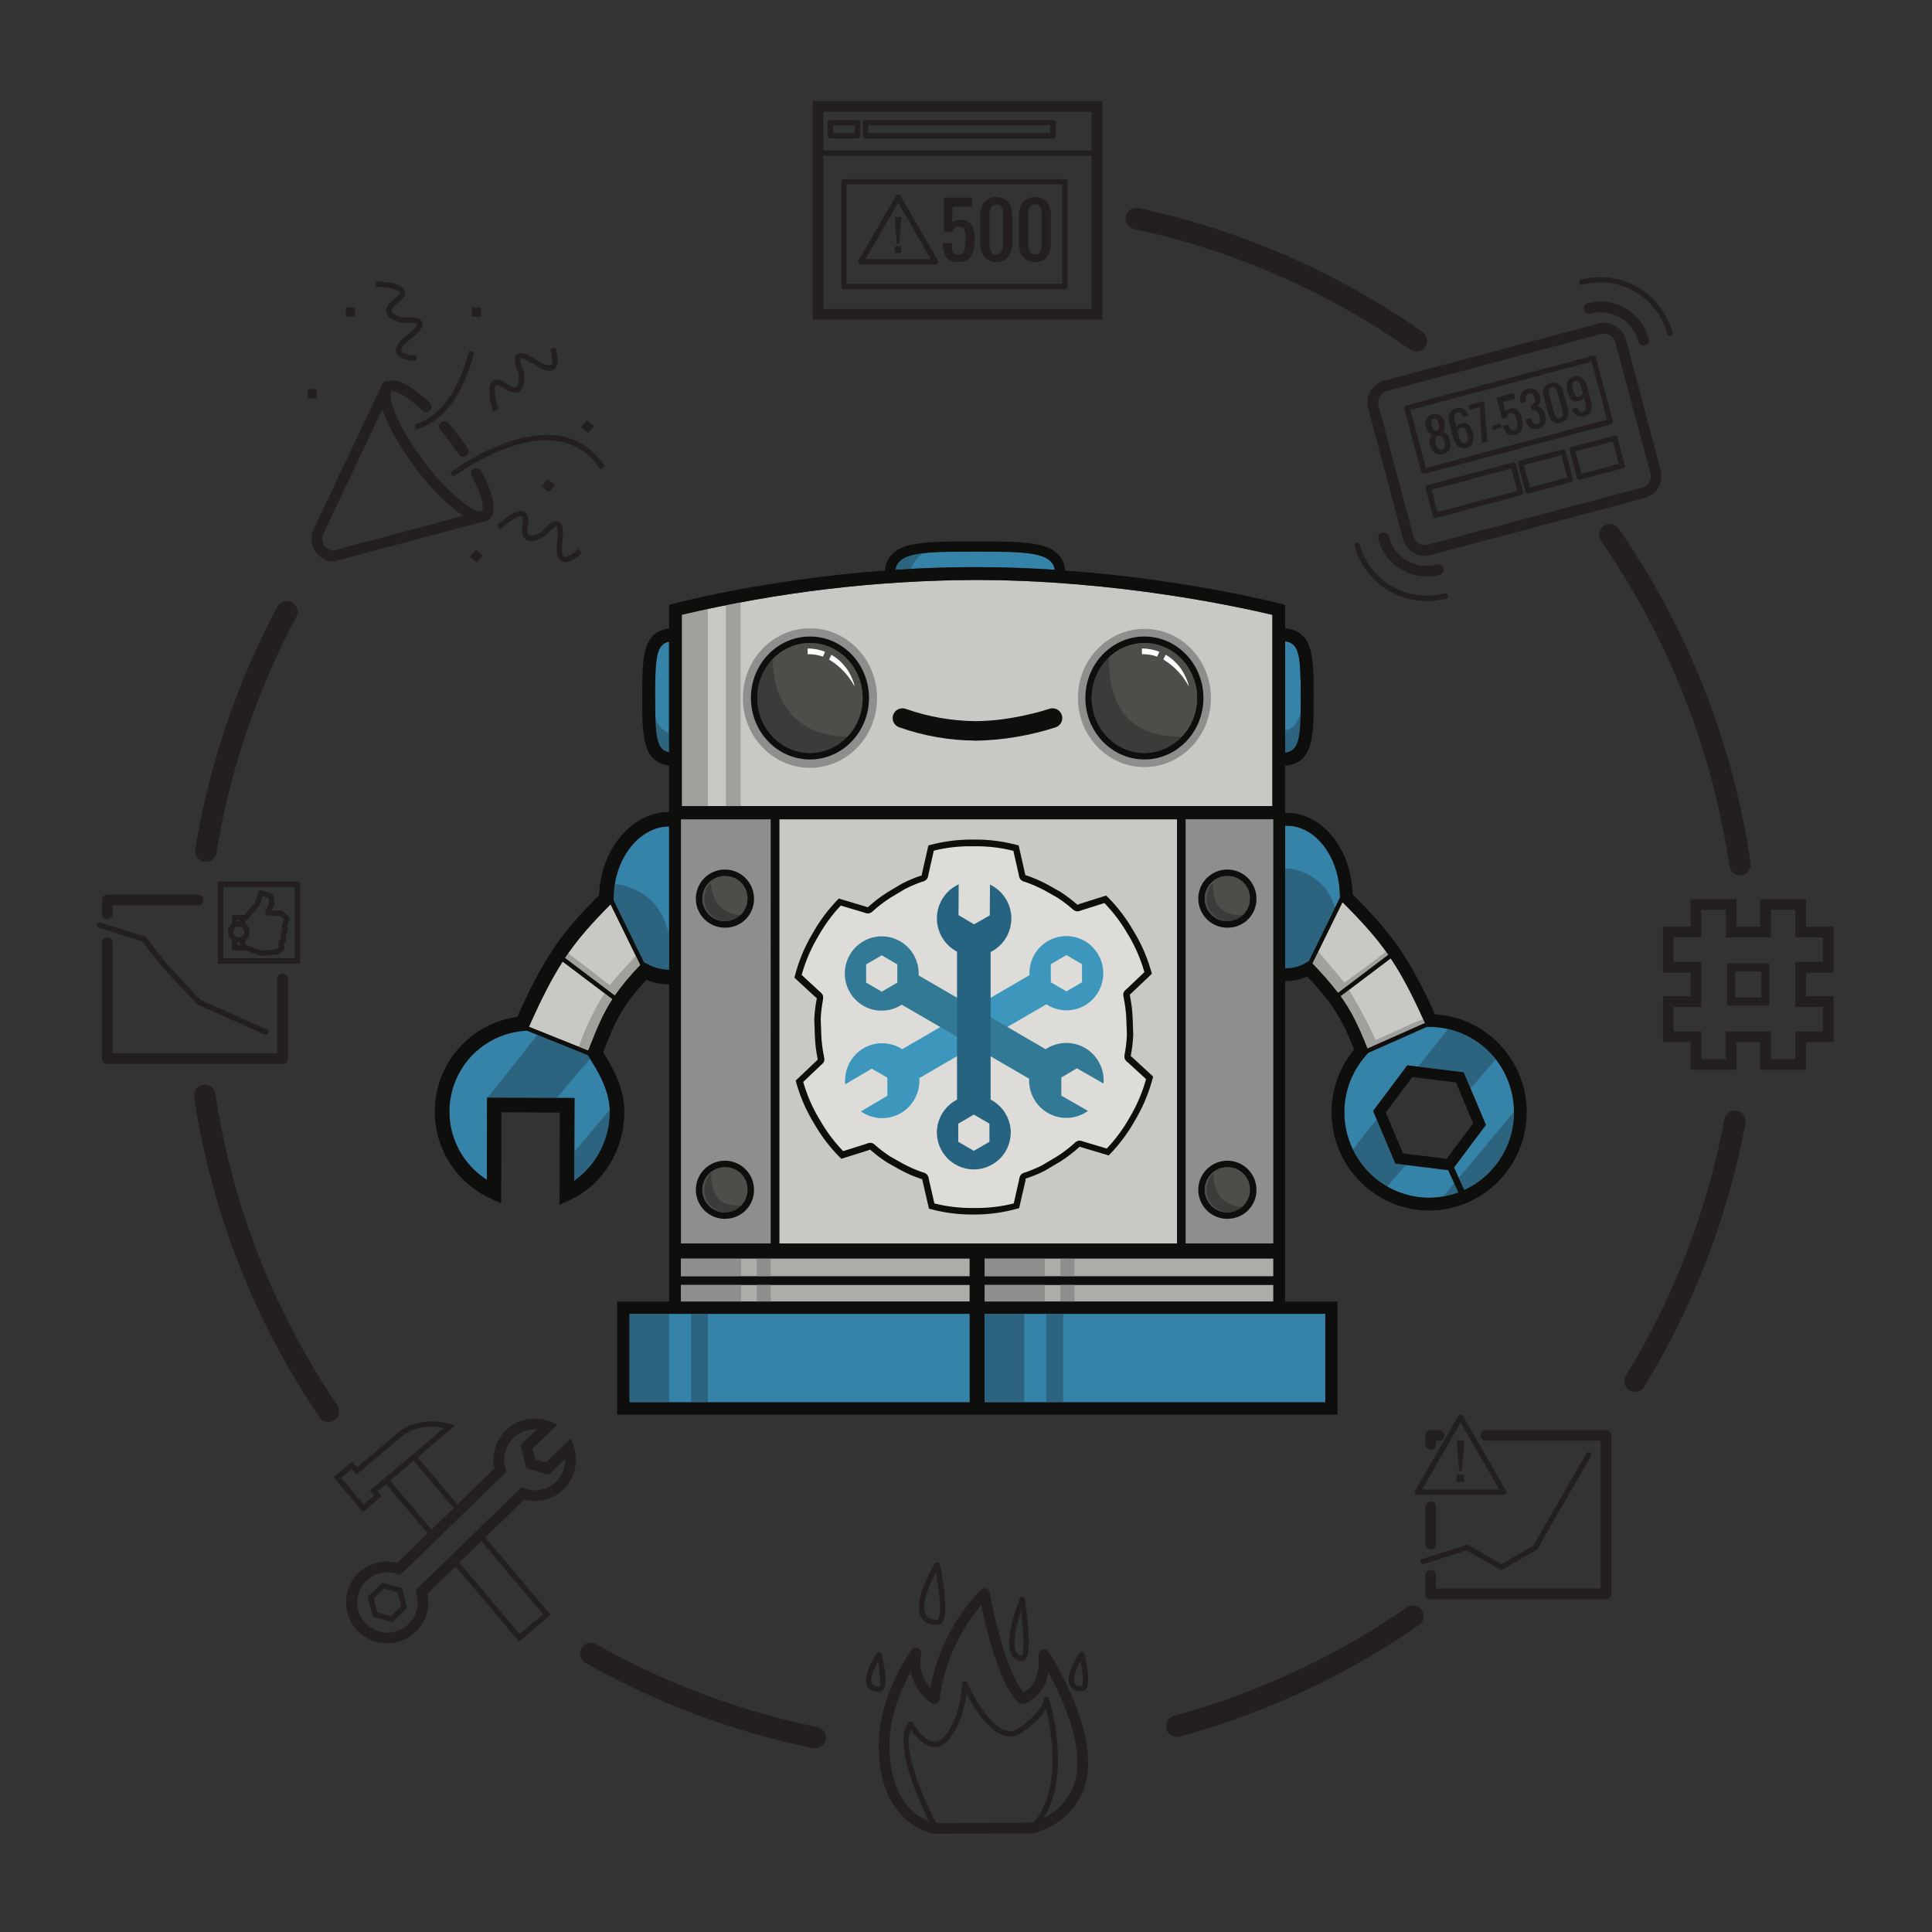 <svg id="Layer_1" data-name="Layer 1" xmlns="http://www.w3.org/2000/svg" xmlns:xlink="http://www.w3.org/1999/xlink" viewBox="0 0 720 720"><rect x="0" y="0" width="720" height="720" fill="#333333" stroke="none"/><defs><style>.cls-1,.cls-2{fill:none;}.cls-1{clip-rule:evenodd;}.cls-3{fill:#231f20;}.cls-4{clip-path:url(#clip-path);}.cls-5{clip-path:url(#clip-path-2);}.cls-6{fill:#c8c8c4;}.cls-7{clip-path:url(#clip-path-3);}.cls-8{fill:#acaca9;}.cls-9{clip-path:url(#clip-path-5);}.cls-10{clip-path:url(#clip-path-7);}.cls-11{fill:#8e8f8c;}.cls-12{clip-path:url(#clip-path-9);}.cls-13{clip-path:url(#clip-path-11);}.cls-14{clip-path:url(#clip-path-13);}.cls-15{clip-path:url(#clip-path-15);}.cls-16{clip-path:url(#clip-path-17);}.cls-17{fill:#a0a19d;}.cls-18{clip-path:url(#clip-path-19);}.cls-19{clip-path:url(#clip-path-21);}.cls-20{clip-path:url(#clip-path-23);}.cls-21{clip-path:url(#clip-path-25);}.cls-22{clip-path:url(#clip-path-27);}.cls-23{clip-path:url(#clip-path-29);}.cls-24{clip-path:url(#clip-path-31);}.cls-25{clip-path:url(#clip-path-33);}.cls-26{fill:#3683aa;}.cls-27{clip-path:url(#clip-path-35);}.cls-28{fill:#2c6480;}.cls-29{clip-path:url(#clip-path-37);}.cls-30{clip-path:url(#clip-path-39);}.cls-31{clip-path:url(#clip-path-41);}.cls-32{clip-path:url(#clip-path-43);}.cls-33{clip-path:url(#clip-path-45);}.cls-34{clip-path:url(#clip-path-47);}.cls-35{clip-path:url(#clip-path-49);}.cls-36{clip-path:url(#clip-path-51);}.cls-37{clip-path:url(#clip-path-53);}.cls-38{clip-path:url(#clip-path-55);}.cls-39{clip-path:url(#clip-path-57);}.cls-40{clip-path:url(#clip-path-59);}.cls-41{clip-path:url(#clip-path-61);}.cls-42{clip-path:url(#clip-path-63);}.cls-43{clip-path:url(#clip-path-65);}.cls-44{clip-path:url(#clip-path-67);}.cls-45{clip-path:url(#clip-path-69);}.cls-46{clip-path:url(#clip-path-71);}.cls-47{clip-path:url(#clip-path-73);}.cls-48{fill:#4d4d4a;}.cls-49{clip-path:url(#clip-path-75);}.cls-50{fill:#3a3c39;}.cls-51{clip-path:url(#clip-path-77);}.cls-52{clip-path:url(#clip-path-79);}.cls-53{clip-path:url(#clip-path-81);}.cls-54{clip-path:url(#clip-path-83);}.cls-55{clip-path:url(#clip-path-85);}.cls-56{clip-path:url(#clip-path-87);}.cls-57{clip-path:url(#clip-path-89);}.cls-58{clip-path:url(#clip-path-91);}.cls-59{clip-path:url(#clip-path-93);}.cls-60{clip-path:url(#clip-path-95);}.cls-61{clip-path:url(#clip-path-97);}.cls-62{fill:#dddcd8;}.cls-63{clip-path:url(#clip-path-99);}.cls-64{clip-path:url(#clip-path-101);}.cls-65{clip-path:url(#clip-path-103);}.cls-66{clip-path:url(#clip-path-105);}.cls-67{clip-path:url(#clip-path-107);}.cls-68{clip-path:url(#clip-path-109);}.cls-69{clip-path:url(#clip-path-111);}.cls-70{clip-path:url(#clip-path-113);}.cls-71{clip-path:url(#clip-path-115);}.cls-72{clip-path:url(#clip-path-117);}.cls-73{clip-path:url(#clip-path-119);}.cls-74{clip-path:url(#clip-path-121);}.cls-75{clip-path:url(#clip-path-123);}.cls-76{clip-path:url(#clip-path-125);}.cls-77{clip-path:url(#clip-path-127);}.cls-78{clip-path:url(#clip-path-129);}.cls-79{clip-path:url(#clip-path-131);}.cls-80{fill:#3d96bc;}.cls-81{clip-path:url(#clip-path-133);}.cls-82{fill:#317994;}.cls-83{clip-path:url(#clip-path-135);}.cls-84{fill:#266380;}.cls-85{clip-path:url(#clip-path-137);}.cls-86{fill:#0e0f0d;}.cls-87{clip-path:url(#clip-path-139);}.cls-88{clip-path:url(#clip-path-141);}.cls-89{clip-path:url(#clip-path-143);}.cls-90{clip-path:url(#clip-path-145);}.cls-91{clip-path:url(#clip-path-147);}.cls-92{clip-path:url(#clip-path-149);}.cls-93{clip-path:url(#clip-path-151);}.cls-94{clip-path:url(#clip-path-153);}.cls-95{clip-path:url(#clip-path-155);}.cls-96{fill:#fff;}.cls-97{clip-path:url(#clip-path-157);}.cls-98{clip-path:url(#clip-path-159);}.cls-99{clip-path:url(#clip-path-161);}</style><clipPath id="clip-path"><path class="cls-1" d="M363.4,216.13c52.51,0,98.06,10,110.79,13v71.3H254.11V229.12a485,485,0,0,1,109.29-13"/></clipPath><clipPath id="clip-path-2"><rect class="cls-2" x="149.88" y="155.74" width="425.35" height="425.35"/></clipPath><clipPath id="clip-path-3"><rect class="cls-2" x="366.92" y="468.97" width="107.63" height="6.68"/></clipPath><clipPath id="clip-path-5"><rect class="cls-2" x="290.42" y="305.3" width="148.24" height="158.09"/></clipPath><clipPath id="clip-path-7"><path class="cls-1" d="M301.85,234.15c-13.8,0-25,11.63-25,26s11.18,26,25,26,25-11.62,25-26-11.18-26-25-26"/></clipPath><clipPath id="clip-path-9"><path class="cls-1" d="M426.49,234.35c-13.69,0-24.78,11.53-24.78,25.76s11.1,25.76,24.78,25.76,24.79-11.53,24.79-25.76-11.1-25.76-24.79-25.76"/></clipPath><clipPath id="clip-path-11"><rect class="cls-2" x="253.75" y="468.97" width="107.63" height="6.68"/></clipPath><clipPath id="clip-path-13"><path class="cls-1" d="M219.23,391.45l0,0.08-22.12-8.88v0c4.66-10.41,8.4-17.83,12.57-24.3l18.56,14c-3.47,5.35-5.78,10.84-9,19.11"/></clipPath><clipPath id="clip-path-15"><path class="cls-1" d="M229.12,371l-18.57-14c4.52-6.77,9.65-12.62,17-20l11.09,22.62-0.34.36a90.75,90.75,0,0,0-9.2,11"/></clipPath><clipPath id="clip-path-17"><path class="cls-1" d="M219.23,391.45l0,0.08-3.54-1.42s4.23-12.33,9.69-19.93l2.86,2.16c-3.47,5.35-5.78,10.84-9,19.11"/></clipPath><clipPath id="clip-path-19"><path class="cls-1" d="M229.12,371l-18.57-14,1.19-1.73c4.71,3.43,14.33,11,15.53,11.9,2.42-3.23,9.7-11,9.7-11l1.7,3.47-0.34.36a90.75,90.75,0,0,0-9.2,11"/></clipPath><clipPath id="clip-path-21"><rect class="cls-2" x="253.75" y="478.84" width="107.63" height="6.23"/></clipPath><clipPath id="clip-path-23"><rect class="cls-2" x="366.92" y="478.84" width="107.63" height="6.23"/></clipPath><clipPath id="clip-path-25"><path class="cls-1" d="M489.11,359L500.3,336.2c7.28,7.27,12.47,13,17.09,19.61L498.65,370a124.89,124.89,0,0,0-9.28-10.66l-0.26-.28"/></clipPath><clipPath id="clip-path-27"><path class="cls-1" d="M489.11,359l2.17-4.43L501,366.13c5.33-3.65,11.13-8.1,15.57-11.52l0.85,1.21L498.65,370a124.89,124.89,0,0,0-9.28-10.66l-0.26-.28"/></clipPath><clipPath id="clip-path-29"><path class="cls-1" d="M499.6,371.24l18.68-14.1c4.26,6.35,8.09,13.69,12.76,24.1l-21.43,9.51v0c-3.3-8.54-6.17-14.15-10-19.48"/></clipPath><clipPath id="clip-path-31"><path class="cls-1" d="M499.6,371.24l3.14-2.37s7.34,12.25,9.86,18.73c4.79-1.92,12.09-5.77,17.8-7.78l0.65,1.43-21.43,9.51v0c-3.3-8.54-6.17-14.15-10-19.48"/></clipPath><clipPath id="clip-path-33"><path class="cls-1" d="M484.75,259.75c0,15.51-.54,20-5.81,20.74V239c5.27,0.72,5.81,5.23,5.81,20.74"/></clipPath><clipPath id="clip-path-35"><path class="cls-1" d="M484.7,266c-0.22,10.5-1.28,13.85-5.76,14.46V272.2c2.17-.3,4-1.72,5.76-6.17"/></clipPath><clipPath id="clip-path-37"><path class="cls-1" d="M363.4,205.56c19.72,0,28.55.28,29.72,6.79-9.51-.62-19.47-1-29.72-1s-20.25.38-29.72,1c1.16-6.51,10-6.79,29.72-6.79"/></clipPath><clipPath id="clip-path-39"><path class="cls-1" d="M339.66,212q-3,.16-6,0.36c0.69-3.84,4-5.51,10.71-6.24a9.54,9.54,0,0,0-4.73,5.88"/></clipPath><clipPath id="clip-path-41"><path class="cls-1" d="M244.16,259.75c0-14.89.5-19.64,5.2-20.63v41.26c-4.7-1-5.2-5.74-5.2-20.63"/></clipPath><clipPath id="clip-path-43"><path class="cls-1" d="M249.36,273.11v7.27c-3.66-.78-4.77-3.82-5.09-12.13,1.79,3.18,3.14,4.21,5.09,4.86"/></clipPath><clipPath id="clip-path-45"><path class="cls-1" d="M227.26,414.34A31.58,31.58,0,0,1,214,440.07l0.1-30.88-32.58-.13-0.09,30.62a30.16,30.16,0,0,1,13.44-55.47l1.51-.13L219,393.2l0.48,0.74c3.63,5.55,7.8,12.88,7.77,20.4"/></clipPath><clipPath id="clip-path-47"><path class="cls-1" d="M241.54,359.43l-1.58-.84-11.27-23v-0.88c0-14.47,9.46-26.7,20.67-26.7v53.39a16.6,16.6,0,0,1-7.82-2"/></clipPath><clipPath id="clip-path-49"><path class="cls-1" d="M241.54,359.43l-1.58-.84-11.27-23v-0.88a32.89,32.89,0,0,1,.43-5.3c7.86,1,17.69,5.62,20.24,19.52v12.47a16.6,16.6,0,0,1-7.82-2"/></clipPath><clipPath id="clip-path-51"><path class="cls-1" d="M479.51,360.83h-0.57V307.71l0.57,0c10.94,0,19.84,11.92,19.84,26.57v0.28l-11.6,23.66-1.2.64a13.61,13.61,0,0,1-7,2"/></clipPath><clipPath id="clip-path-53"><path class="cls-1" d="M479.51,360.83h-0.57V323.65c7.6,0,16.59,5.8,18.49,14.79-1,2-9.69,19.76-9.69,19.76l-1.2.64a13.61,13.61,0,0,1-7,2"/></clipPath><clipPath id="clip-path-55"><path class="cls-1" d="M545.68,443.49l-3.82-8.4,11.88-15.87-8.27-19.61-21-2.59-12.74,17L520,433.64l19.7,2.43,3.79,8.33c-0.55.2-1.11,0.39-1.67,0.57a31.23,31.23,0,0,1-24.08-2.36,31.93,31.93,0,0,1-8.58-49.42l0.73-.82,21.84-9.69,1.47,0a31.56,31.56,0,0,1,29.66,22.56,31.93,31.93,0,0,1-17.17,38.23"/></clipPath><clipPath id="clip-path-57"><rect class="cls-2" x="253.75" y="305.3" width="33.51" height="158.09"/></clipPath><clipPath id="clip-path-59"><rect class="cls-2" x="441.83" y="305.3" width="32.73" height="158.09"/></clipPath><clipPath id="clip-path-61"><rect class="cls-2" x="234.55" y="489.64" width="126.83" height="32.99"/></clipPath><clipPath id="clip-path-63"><rect class="cls-2" x="366.92" y="489.64" width="126.96" height="32.99"/></clipPath><clipPath id="clip-path-65"><rect class="cls-2" x="234.55" y="489.64" width="14.82" height="32.99"/></clipPath><clipPath id="clip-path-67"><rect class="cls-2" x="257.56" y="489.64" width="6.24" height="32.99"/></clipPath><clipPath id="clip-path-69"><rect class="cls-2" x="366.92" y="489.64" width="14.82" height="32.99"/></clipPath><clipPath id="clip-path-71"><rect class="cls-2" x="389.94" y="489.64" width="6.24" height="32.99"/></clipPath><clipPath id="clip-path-73"><path class="cls-1" d="M301.85,239.64c10.82,0,19.63,9.19,19.63,20.48s-8.81,20.48-19.63,20.48-19.63-9.19-19.63-20.48,8.8-20.48,19.63-20.48"/></clipPath><clipPath id="clip-path-75"><path class="cls-1" d="M315.81,274.5a19.18,19.18,0,0,1-14,6.1c-10.82,0-19.63-9.19-19.63-20.48A20.87,20.87,0,0,1,288,245.64c0,16.87,9.62,28.85,27.84,28.85"/></clipPath><clipPath id="clip-path-77"><path class="cls-1" d="M426.49,239.64c10.82,0,19.63,9.19,19.63,20.48s-8.81,20.48-19.63,20.48-19.63-9.19-19.63-20.48,8.81-20.48,19.63-20.48"/></clipPath><clipPath id="clip-path-79"><path class="cls-1" d="M440.37,274.59a19.17,19.17,0,0,1-13.87,6c-10.82,0-19.63-9.19-19.63-20.48a20.84,20.84,0,0,1,6.38-15.1c0,18.57,7.59,29.57,27.12,29.57"/></clipPath><clipPath id="clip-path-81"><path class="cls-1" d="M270.56,326.49a8.41,8.41,0,1,0,8,8.4,8.24,8.24,0,0,0-8-8.4"/></clipPath><clipPath id="clip-path-83"><path class="cls-1" d="M270.56,435a8.41,8.41,0,1,0,8,8.4,8.24,8.24,0,0,0-8-8.4"/></clipPath><clipPath id="clip-path-85"><path class="cls-1" d="M457.78,326.49a8.41,8.41,0,1,0,8,8.4,8.24,8.24,0,0,0-8-8.4"/></clipPath><clipPath id="clip-path-87"><path class="cls-1" d="M457.78,435a8.41,8.41,0,1,0,8,8.4,8.24,8.24,0,0,0-8-8.4"/></clipPath><clipPath id="clip-path-89"><path class="cls-1" d="M265,328.8a8.56,8.56,0,0,0-2.51,6.09,8.24,8.24,0,0,0,8,8.4A7.84,7.84,0,0,0,276,341c-6.27,0-10.89-5-11-12.23"/></clipPath><clipPath id="clip-path-91"><path class="cls-1" d="M265.07,437.22a8.55,8.55,0,0,0-2.56,6.14,8.24,8.24,0,0,0,8,8.4,7.85,7.85,0,0,0,5.63-2.41c-7.56,0-11.12-2.88-11.12-12.13"/></clipPath><clipPath id="clip-path-93"><path class="cls-1" d="M451.94,329.12a8.57,8.57,0,0,0-2.2,5.77,8.24,8.24,0,0,0,8,8.4,7.84,7.84,0,0,0,5.44-2.21c-7.65,0-11.28-3.32-11.28-12"/></clipPath><clipPath id="clip-path-95"><path class="cls-1" d="M452.22,437.3a8.56,8.56,0,0,0-2.48,6.06,8.24,8.24,0,0,0,8,8.4,7.81,7.81,0,0,0,5.28-2.07c-6.66,0-10.84-4.57-10.84-12.4"/></clipPath><clipPath id="clip-path-97"><path class="cls-1" d="M348.22,448.49a57,57,0,0,0,14.19,1.7h1.2a57,57,0,0,0,14.19-1.7l2-8.87a3.82,3.82,0,0,1,.54-1.67,2.91,2.91,0,0,1,1.56-1l0.11,0a48.29,48.29,0,0,0,6.38-2.69l5.5-3.27a48.84,48.84,0,0,0,6.49-4.93l0.08-.08a3,3,0,0,1,1.62-.89,3.78,3.78,0,0,1,1.71.35l8.67,2.59A57.63,57.63,0,0,0,421,416.42l0.59-1a58,58,0,0,0,5.52-13.27L420.4,396a3.85,3.85,0,0,1-1.18-1.29,3,3,0,0,1-.07-1.86l0-.11a49.32,49.32,0,0,0,.82-6.9l-0.21-5.89a49.36,49.36,0,0,0-1-8.15l0-.11a3,3,0,0,1,0-1.85,3.8,3.8,0,0,1,1.16-1.31l6.57-6.25A57.81,57.81,0,0,0,420.83,349l-0.61-1a57.71,57.71,0,0,0-8.64-11.46L403,339.25a3.76,3.76,0,0,1-1.7.38,3,3,0,0,1-1.63-.86l-0.09-.08a48.82,48.82,0,0,0-5.57-4.2l-4.66-2.62a48.79,48.79,0,0,0-7.47-3.26l-0.11,0a3,3,0,0,1-1.57-1,3.8,3.8,0,0,1-.54-1.67l-2-8.87a57,57,0,0,0-14.19-1.7h-1.2A57,57,0,0,0,348,317l-2,8.87a3.82,3.82,0,0,1-.54,1.67,3,3,0,0,1-1.57,1l-0.11,0a48.8,48.8,0,0,0-6.42,2.71l-5.46,3.26a48.9,48.9,0,0,0-6.49,4.93l-0.09.08a3,3,0,0,1-1.62.89,3.69,3.69,0,0,1-1.71-.35l-8.67-2.59a57.73,57.73,0,0,0-8.46,11.59l-0.59,1a57.94,57.94,0,0,0-5.52,13.27l6.66,6.15a3.78,3.78,0,0,1,1.18,1.3,3,3,0,0,1,.07,1.86l0,0.11a49.52,49.52,0,0,0-.81,6.9l0.21,5.89a49.49,49.49,0,0,0,1,8.15l0,0.11a3,3,0,0,1,0,1.85,3.78,3.78,0,0,1-1.16,1.31l-6.57,6.25A57.91,57.91,0,0,0,305,416.5l0.61,1A57.76,57.76,0,0,0,314.22,429l8.63-2.72a3.76,3.76,0,0,1,1.71-.38,3,3,0,0,1,1.63.87l0.08,0.08a48.8,48.8,0,0,0,5.57,4.2l4.66,2.62a48.41,48.41,0,0,0,7.47,3.26l0.11,0a2.91,2.91,0,0,1,1.56,1,3.8,3.8,0,0,1,.54,1.67l2,8.87"/></clipPath><clipPath id="clip-path-99"><path class="cls-1" d="M270.56,300.44H276v-76q-2.88.54-5.48,1.05v74.94"/></clipPath><clipPath id="clip-path-101"><path class="cls-1" d="M263.8,226.9c-4.16.9-7.44,1.67-9.68,2.22v71.32h9.68V226.9"/></clipPath><clipPath id="clip-path-103"><rect class="cls-2" x="282.04" y="468.97" width="5.21" height="6.68"/></clipPath><clipPath id="clip-path-105"><rect class="cls-2" x="253.75" y="468.97" width="22.44" height="6.68"/></clipPath><clipPath id="clip-path-107"><rect class="cls-2" x="282.04" y="478.62" width="5.21" height="6.68"/></clipPath><clipPath id="clip-path-109"><rect class="cls-2" x="253.75" y="478.62" width="22.44" height="6.68"/></clipPath><clipPath id="clip-path-111"><rect class="cls-2" x="395.22" y="468.97" width="5.21" height="6.68"/></clipPath><clipPath id="clip-path-113"><rect class="cls-2" x="366.92" y="468.97" width="22.44" height="6.68"/></clipPath><clipPath id="clip-path-115"><rect class="cls-2" x="395.22" y="478.62" width="5.21" height="6.68"/></clipPath><clipPath id="clip-path-117"><rect class="cls-2" x="366.92" y="478.62" width="22.44" height="6.68"/></clipPath><clipPath id="clip-path-119"><path class="cls-1" d="M545.68,443.49a31.92,31.92,0,0,0,18.53-29.18L543.63,439l2.05,4.52"/></clipPath><clipPath id="clip-path-121"><path class="cls-1" d="M539.63,383.49l-11.08,14,16.92,2.09,2.59,6.14,9.34-11a31.46,31.46,0,0,0-17.76-11.27"/></clipPath><clipPath id="clip-path-123"><path class="cls-1" d="M523.94,434.13l-3.94-.49-7-16.49-8.89,11.25a31.47,31.47,0,0,0,12.91,13.82l6.88-8.1"/></clipPath><clipPath id="clip-path-125"><path class="cls-1" d="M541.81,445c0.57-.17,1.12-0.37,1.67-0.57L541.93,441l-4.1,4.91a31.89,31.89,0,0,0,4-.94"/></clipPath><clipPath id="clip-path-127"><path class="cls-1" d="M227.26,414.34c0-.29,0-0.57,0-0.86L214,429.33l0,10.75a31.58,31.58,0,0,0,13.29-25.74"/></clipPath><clipPath id="clip-path-129"><path class="cls-1" d="M219.49,393.94L219,393.2l-18.76-7.53-18.49,23.41,25.73,0.1,12.42-14.61-0.41-.63"/></clipPath><clipPath id="clip-path-131"><path class="cls-1" d="M397.43,369.45l-5.82-3.38v-6.76l5.81-3.38,5.82,3.38v6.76Zm6.88,5.24a13.9,13.9,0,0,0,5-18.92,13.72,13.72,0,0,0-18.8-5.07,13.86,13.86,0,0,0-6.85,12.71L336.24,391a13.79,13.79,0,0,0-14.51-.3A14,14,0,0,0,315,404.09l9.86-5.82,5.84,3.34,0,6.76-9.86,5.82a13.79,13.79,0,0,0,14.94.59,14,14,0,0,0,6.82-13l47.35-27.51A13.68,13.68,0,0,0,404.31,374.69Z"/></clipPath><clipPath id="clip-path-133"><path class="cls-1" d="M334.41,359.42v6.76l-5.81,3.38-5.82-3.38v-6.76L328.6,356Zm1.07-8.62a13.72,13.72,0,0,0-18.8,5.07,13.9,13.9,0,0,0,5,18.92,13.67,13.67,0,0,0,14.37-.38L383.53,402a14,14,0,0,0,7,12.79,13.8,13.8,0,0,0,14.93-.79l-9.93-5.69,0-6.76,5.79-3.42,9.93,5.68a14,14,0,0,0-7-13.32,13.79,13.79,0,0,0-14.56.53l-47.35-27.51A13.86,13.86,0,0,0,335.48,350.8Z"/></clipPath><clipPath id="clip-path-135"><path class="cls-1" d="M368.74,425.51l-5.82,3.38-5.81-3.38v-6.76l5.81-3.38,5.82,3.38v6.76Zm0.44-15.71v-55a14,14,0,0,0-.24-25.15l-0.08,11.5L363,344.47l-5.79-3.42,0.07-11.5a14,14,0,0,0-.63,25.11V409.8A13.76,13.76,0,1,0,369.18,409.8Z"/></clipPath><clipPath id="clip-path-137"><path class="cls-1" d="M301.85,237.21c-12.17,0-22,10.26-22,22.91s9.87,22.91,22,22.91,22-10.26,22-22.91-9.87-22.91-22-22.91m0,2.43c10.82,0,19.63,9.19,19.63,20.48s-8.81,20.48-19.63,20.48-19.63-9.19-19.63-20.48,8.8-20.48,19.63-20.48"/></clipPath><clipPath id="clip-path-139"><path class="cls-1" d="M426.49,237.21c-12.17,0-22,10.26-22,22.91s9.87,22.91,22,22.91,22-10.26,22-22.91-9.87-22.91-22-22.91m0,2.43c10.82,0,19.63,9.19,19.63,20.48s-8.81,20.48-19.63,20.48-19.63-9.19-19.63-20.48,8.81-20.48,19.63-20.48"/></clipPath><clipPath id="clip-path-141"><path class="cls-1" d="M270.56,326.49a8.41,8.41,0,1,0,8,8.4A8.24,8.24,0,0,0,270.56,326.49Zm0,19.23A10.84,10.84,0,1,1,281,334.89,10.66,10.66,0,0,1,270.56,345.72Z"/></clipPath><clipPath id="clip-path-143"><path class="cls-1" d="M270.56,435a8.41,8.41,0,1,0,8,8.4A8.24,8.24,0,0,0,270.56,435Zm0,19.23A10.84,10.84,0,1,1,281,443.36,10.66,10.66,0,0,1,270.56,454.19Z"/></clipPath><clipPath id="clip-path-145"><path class="cls-1" d="M457.78,326.49a8.41,8.41,0,1,0,8,8.4A8.24,8.24,0,0,0,457.78,326.49Zm0,19.23a10.84,10.84,0,1,1,10.46-10.83A10.66,10.66,0,0,1,457.78,345.72Z"/></clipPath><clipPath id="clip-path-147"><path class="cls-1" d="M457.78,435a8.41,8.41,0,1,0,8,8.4A8.24,8.24,0,0,0,457.78,435Zm0,19.23a10.84,10.84,0,1,1,10.46-10.83A10.66,10.66,0,0,1,457.78,454.19Z"/></clipPath><clipPath id="clip-path-149"><path class="cls-1" d="M522.84,429.83l-6.42-15.22,9.89-13.21,16.31,2L549,418.64l-9.89,13.21Zm22.84,13.66-3.82-8.4,11.88-15.87-8.27-19.61-21-2.59-12.74,17L520,433.64l19.7,2.43,3.79,8.33c-0.55.2-1.11,0.39-1.67,0.57a31.23,31.23,0,0,1-24.08-2.36,31.93,31.93,0,0,1-8.58-49.42l0.73-.82,21.84-9.69,1.47,0a31.56,31.56,0,0,1,29.66,22.56A31.93,31.93,0,0,1,545.68,443.49ZM499.6,371.24l18.68-14.1c4.26,6.35,8.09,13.69,12.76,24.1l-21.43,9.51v0C506.29,382.18,503.43,376.57,499.6,371.24ZM489.11,359L500.3,336.2c7.28,7.27,12.47,13,17.09,19.61L498.65,370a124.89,124.89,0,0,0-9.28-10.66Zm-9.6,1.81h-0.57V307.71l0.57,0c10.94,0,19.84,11.92,19.84,26.57v0.28l-11.6,23.66-1.2.64A13.61,13.61,0,0,1,479.51,360.83Zm-112.59,118H474.55v6.23H366.92v-6.23Zm0,10.8h127v33h-127v-33Zm-132.38,0H361.38v33H234.55v-33Zm19.2-10.8H361.38v6.23H253.75v-6.23Zm-12.2-119.41-1.58-.84-11.27-23v-0.88c0-14.47,9.46-26.7,20.67-26.7v53.39A16.6,16.6,0,0,1,241.54,359.43ZM229.12,371l-18.57-14c4.52-6.77,9.65-12.62,17-20l11.09,22.62-0.34.36A90.75,90.75,0,0,0,229.12,371Zm-9.89,20.45,0,0.08-22.12-8.88v0c4.66-10.41,8.4-17.83,12.57-24.3l18.56,14C224.75,377.69,222.44,383.18,219.23,391.45Zm8,22.89A31.58,31.58,0,0,1,214,440.07l0.1-30.88-32.58-.13-0.09,30.62a30.16,30.16,0,0,1,13.44-55.47l1.51-.13L219,393.2l0.48,0.74C223.13,399.49,227.29,406.82,227.26,414.34Zm16.89-154.59c0-14.89.5-19.64,5.2-20.63v41.26C244.66,279.38,244.16,274.64,244.16,259.75ZM363.4,216.13c52.51,0,98.06,10,110.79,13v71.3H254.11V229.12A485,485,0,0,1,363.4,216.13Zm0-10.58c19.72,0,28.55.28,29.72,6.79-9.51-.62-19.47-1-29.72-1s-20.25.38-29.72,1C334.84,205.84,343.68,205.56,363.4,205.56Zm121.35,54.19c0,15.51-.54,20-5.81,20.74V239C484.21,239.73,484.75,244.24,484.75,259.75ZM441.83,305.3h32.73V463.39H441.83V305.3ZM253.75,469H361.38v6.68H253.75V469Zm0-163.67h33.51V463.39H253.75V305.3Zm36.67,0H438.66V463.39H290.42V305.3ZM366.92,469H474.55v6.68H366.92V469Zm200.47-65.1A36.32,36.32,0,0,0,534.79,378c-9.79-21.61-16.49-30.48-30.71-44.73-0.42-16.82-11.28-30.35-24.58-30.35l-0.57,0V285.37c10.63-1,10.64-11,10.64-25.62s0-24.62-10.64-25.62V225.4s-34.88-9.34-82-12.79c-0.6-6.57-5.58-8.57-9.38-9.49-5.55-1.35-13.77-1.35-24.18-1.35s-18.63,0-24.18,1.35c-3.81.92-8.79,2.92-9.38,9.5-46.66,3.45-80.48,12.78-80.48,12.78v8.8c-10,1.32-10,11.17-10,25.55s0,24.23,10,25.55v17.27c-13.82,0-25.55,14.08-26.06,31-14.7,14.76-20.7,23.68-30.51,45.4a35.62,35.62,0,0,0-9.8,67.74l3.8,1.7,0.1-33.87,21.76,0.09L208.53,449l3.85-1.78c12.27-5.66,20.24-18.56,20.3-32.85,0-8.41-4-16.19-7.89-22.23,5-12.89,7.67-17.89,16.12-27a21.75,21.75,0,0,0,8.46,1.71V485.07H230v42.11H498.42V485.07H478.94V365.6l0.57,0a17,17,0,0,0,7.63-1.73c8.69,9.26,12.57,14.79,17.5,27.23a36.73,36.73,0,0,0,10.85,55.71,35.94,35.94,0,0,0,27.7,2.72A36.69,36.69,0,0,0,567.4,403.87Z"/></clipPath><clipPath id="clip-path-151"><path class="cls-1" d="M363.4,276A86.67,86.67,0,0,1,335,271a3.64,3.64,0,0,1,2.6-6.8,80.81,80.81,0,0,0,25.84,4.55c14,0,27.51-4.55,27.64-4.6a3.64,3.64,0,0,1,2.33,6.9,104.05,104.05,0,0,1-30,5"/></clipPath><clipPath id="clip-path-153"><path class="cls-1" d="M348.22,448.49a57,57,0,0,0,14.19,1.7h1.2a57,57,0,0,0,14.19-1.7l2-8.87a3.82,3.82,0,0,1,.54-1.67,2.91,2.91,0,0,1,1.56-1l0.11,0a48.29,48.29,0,0,0,6.38-2.69l5.5-3.27a48.84,48.84,0,0,0,6.49-4.93l0.08-.08a3,3,0,0,1,1.62-.89,3.78,3.78,0,0,1,1.71.35l8.67,2.59A57.63,57.63,0,0,0,421,416.42l0.59-1a58,58,0,0,0,5.52-13.27L420.4,396a3.85,3.85,0,0,1-1.18-1.29,3,3,0,0,1-.07-1.86l0-.11a49.32,49.32,0,0,0,.82-6.9l-0.21-5.89a49.36,49.36,0,0,0-1-8.15l0-.11a3,3,0,0,1,0-1.85,3.8,3.8,0,0,1,1.16-1.31l6.57-6.25A57.81,57.81,0,0,0,420.83,349l-0.61-1a57.71,57.71,0,0,0-8.64-11.46L403,339.25a3.76,3.76,0,0,1-1.7.38,3,3,0,0,1-1.63-.86l-0.09-.08a48.82,48.82,0,0,0-5.57-4.2l-4.66-2.62a48.79,48.79,0,0,0-7.47-3.26l-0.11,0a3,3,0,0,1-1.57-1,3.8,3.8,0,0,1-.54-1.67l-2-8.87a57,57,0,0,0-14.19-1.7h-1.2A57,57,0,0,0,348,317l-2,8.87a3.82,3.82,0,0,1-.54,1.67,3,3,0,0,1-1.57,1l-0.11,0a48.8,48.8,0,0,0-6.42,2.71l-5.46,3.26a48.9,48.9,0,0,0-6.49,4.93l-0.09.08a3,3,0,0,1-1.62.89,3.69,3.69,0,0,1-1.71-.35l-8.67-2.59a57.73,57.73,0,0,0-8.46,11.59l-0.59,1a57.94,57.94,0,0,0-5.52,13.27l6.66,6.15a3.78,3.78,0,0,1,1.18,1.3,3,3,0,0,1,.07,1.86l0,0.11a49.52,49.52,0,0,0-.81,6.9l0.21,5.89a49.49,49.49,0,0,0,1,8.15l0,0.11a3,3,0,0,1,0,1.85,3.78,3.78,0,0,1-1.16,1.31l-6.57,6.25A57.91,57.91,0,0,0,305,416.5l0.61,1A57.76,57.76,0,0,0,314.22,429l8.63-2.72a3.76,3.76,0,0,1,1.71-.38,3,3,0,0,1,1.63.87l0.08,0.08a48.8,48.8,0,0,0,5.57,4.2l4.66,2.62a48.41,48.41,0,0,0,7.47,3.26l0.11,0a2.91,2.91,0,0,1,1.56,1,3.8,3.8,0,0,1,.54,1.67Zm15.39,4.13h-1.2a59.41,59.41,0,0,1-15.5-2l-0.71-.18L343.79,440a3.44,3.44,0,0,0-.1-0.54l-0.36-.13-0.14,0a51,51,0,0,1-7.86-3.44l-4.74-2.67a51.34,51.34,0,0,1-5.91-4.45l-0.11-.09a3.66,3.66,0,0,0-.3-0.25c-0.1,0-.35.12-0.5,0.19l-0.14.05-10.1,3.18-0.52-.52a60.14,60.14,0,0,1-9.52-12.46l-0.61-1a60.33,60.33,0,0,1-6.16-14.45l-0.2-.71,7.81-7.42a3.58,3.58,0,0,0,.41-0.36c0-.11,0-0.28-0.07-0.37l0-.14a52.15,52.15,0,0,1-1-8.56l-0.21-6v-0.05a51.66,51.66,0,0,1,.86-7.3l0-.14c0-.1.06-0.28,0.06-0.39s-0.26-.23-0.42-0.34l-0.11-.09-7.8-7.2,0.19-.71A60.36,60.36,0,0,1,302.16,349l0.59-1a60.08,60.08,0,0,1,9.33-12.61l0.51-.53,10.29,3.08a3.56,3.56,0,0,0,.52.18,3.46,3.46,0,0,0,.29-0.25l0.11-.1a51.25,51.25,0,0,1,6.84-5.19l5.56-3.31a50.88,50.88,0,0,1,6.8-2.88l0.13,0a3.51,3.51,0,0,0,.37-0.14c0-.1.07-0.34,0.09-0.54l0-.15L346,315.06l0.71-.18a59.4,59.4,0,0,1,15.5-2h1.2a59.4,59.4,0,0,1,15.5,2l0.71,0.18L382,325.59a3.65,3.65,0,0,0,.1.54l0.36,0.13,0.13,0a50.92,50.92,0,0,1,7.86,3.44l4.74,2.67a51.19,51.19,0,0,1,5.91,4.45l0.11,0.09a3.88,3.88,0,0,0,.3.25c0.09,0,.33-0.11.51-0.19l0.14-.05,10.1-3.18,0.52,0.52a60.11,60.11,0,0,1,9.52,12.47l0.61,1a60.44,60.44,0,0,1,6.16,14.45l0.2,0.71-7.81,7.42a3.58,3.58,0,0,0-.41.36c0,0.11,0,.28.07,0.38l0,0.14a52.15,52.15,0,0,1,1,8.56l0.21,6v0a51.9,51.9,0,0,1-.86,7.3l0,0.14a4,4,0,0,0-.06.39c0.07,0.07.26,0.23,0.42,0.34l0.11,0.09,7.8,7.2-0.19.71a60.41,60.41,0,0,1-5.94,14.54l-0.59,1a60.22,60.22,0,0,1-9.33,12.61l-0.51.53-10.29-3.08a3.43,3.43,0,0,0-.52-0.18,3.77,3.77,0,0,0-.29.25l-0.1.09a51.31,51.31,0,0,1-6.84,5.19l-5.63,3.35a50.9,50.9,0,0,1-6.73,2.84l-0.14,0c-0.1,0-.27.09-0.37,0.14s-0.07.34-.09,0.53l0,0.15-2.38,10.38-0.71.18A59.41,59.41,0,0,1,363.61,452.62Z"/></clipPath><clipPath id="clip-path-155"><path class="cls-1" d="M306.68,244.7l0.78-1.8a17.7,17.7,0,0,0-6.48-1.23c0,0.23,0,1.89,0,2.12a16.11,16.11,0,0,1,5.7.91"/></clipPath><clipPath id="clip-path-157"><path class="cls-1" d="M315.18,248.74q-0.44-.58-0.92-1.12t-1.28-1.3a17.85,17.85,0,0,0-3.15-2.29L309,245.81a25.78,25.78,0,0,1,9.45,9.94c0-1.18-1.69-5-3.23-7"/></clipPath><clipPath id="clip-path-159"><path class="cls-1" d="M431.26,244.7l0.78-1.8a17.68,17.68,0,0,0-6.48-1.23c0,0.23,0,1.89,0,2.12a16.12,16.12,0,0,1,5.7.91"/></clipPath><clipPath id="clip-path-161"><path class="cls-1" d="M439.76,248.74q-0.44-.58-0.92-1.12t-1.28-1.3A17.85,17.85,0,0,0,434.4,244l-0.86,1.78a25.77,25.77,0,0,1,9.45,9.94c0-1.18-1.69-5-3.23-7"/></clipPath></defs><title>monitoring500</title><path class="cls-3" d="M303.58,651.51a4.05,4.05,0,0,1-.81-0.08,291.17,291.17,0,0,1-84.52-31.69,4,4,0,0,1,3.93-7,283.12,283.12,0,0,0,82.2,30.82A4,4,0,0,1,303.58,651.51Z"/><path class="cls-3" d="M438.52,647.31a4,4,0,0,1-1-7.86,283.36,283.36,0,0,0,86.76-40.4,4,4,0,1,1,4.55,6.58,291.37,291.37,0,0,1-89.21,41.53A4,4,0,0,1,438.52,647.31Z"/><path class="cls-3" d="M609.33,518.72a4,4,0,0,1-3.41-6.08A282.67,282.67,0,0,0,642.65,417a4,4,0,0,1,7.86,1.47,290.64,290.64,0,0,1-37.77,98.3A4,4,0,0,1,609.33,518.72Z"/><path class="cls-3" d="M648.5,326.21a4,4,0,0,1-4-3.43,285.47,285.47,0,0,0-47.78-121.08,4,4,0,1,1,6.57-4.56,293.49,293.49,0,0,1,49.12,124.49A4,4,0,0,1,648.5,326.21Z"/><path class="cls-3" d="M527.84,131a4,4,0,0,1-2.29-.72,282.51,282.51,0,0,0-103-44.95,4,4,0,0,1,1.68-7.82,290.47,290.47,0,0,1,105.9,46.21A4,4,0,0,1,527.84,131Z"/><path class="cls-3" d="M76.78,321.18a4,4,0,0,1-4-4.65,290.91,290.91,0,0,1,30.6-90.38,4,4,0,1,1,7.06,3.77,282.91,282.91,0,0,0-29.76,87.9A4,4,0,0,1,76.78,321.18Z"/><path class="cls-3" d="M122.38,529.93a4,4,0,0,1-3.32-1.76A289.75,289.75,0,0,1,72.35,408.85a4,4,0,0,1,7.91-1.21,281.8,281.8,0,0,0,45.43,116A4,4,0,0,1,122.38,529.93Z"/><g id="Pager"><path class="cls-3" d="M531,207.13a8.48,8.48,0,0,1-8.17-6.3l-12.95-48.62a8.48,8.48,0,0,1,6-10.37l79.7-21.22a8.48,8.48,0,0,1,10.37,6l12.94,48.62a8.47,8.47,0,0,1-6,10.37l-79.7,21.22A8.52,8.52,0,0,1,531,207.13Zm66.77-82.79a4.47,4.47,0,0,0-1.15.15l-79.7,21.22a4.48,4.48,0,0,0-3.17,5.47l12.95,48.62a4.47,4.47,0,0,0,5.47,3.17l79.7-21.22a4.47,4.47,0,0,0,3.17-5.47L602,127.66A4.48,4.48,0,0,0,597.72,124.34Z"/><path class="cls-3" d="M530.64,176.61a1,1,0,0,1-1-.74l-6.27-23.56a1,1,0,0,1,.71-1.22l69.47-18.49a1,1,0,0,1,1.22.71l6.27,23.56a1,1,0,0,1-.71,1.22L530.9,176.58A1,1,0,0,1,530.64,176.61Zm-5-23.85,5.76,21.63,67.53-18-5.76-21.63Z"/><path class="cls-3" d="M535,193.05a1,1,0,0,1-1-.74L531.32,182a1,1,0,0,1,.71-1.22l31.66-8.43a1,1,0,0,1,1.22.71l2.73,10.26a1,1,0,0,1-.71,1.22L535.28,193A1,1,0,0,1,535,193.05Zm-1.51-10.55,2.22,8.33,29.73-7.91-2.22-8.33Z"/><path class="cls-3" d="M569.45,183.89a1,1,0,0,1-1-.74l-2.73-10.26a1,1,0,0,1,.71-1.22l15.83-4.21a1,1,0,0,1,1.22.71l2.73,10.26a1,1,0,0,1-.71,1.22l-15.83,4.21A1,1,0,0,1,569.45,183.89Zm-1.51-10.55,2.22,8.33,13.9-3.7-2.22-8.33Z"/><path class="cls-3" d="M588.66,178.77a1,1,0,0,1-1-.74L585,167.77a1,1,0,0,1,.71-1.22l15.83-4.21a1,1,0,0,1,1.22.71l2.73,10.26a1,1,0,0,1-.71,1.22l-15.83,4.21A1,1,0,0,1,588.66,178.77Zm-1.51-10.55,2.22,8.33,13.9-3.7L601,164.52Z"/><path class="cls-3" d="M537.8,169.19a3.41,3.41,0,0,1-3.07-.37,5.25,5.25,0,0,1-1.71-2.95,5.54,5.54,0,0,1-.21-2.28,3.22,3.22,0,0,1,.84-1.67,3.28,3.28,0,0,1-1.37-1,5,5,0,0,1-.85-1.84,4.27,4.27,0,0,1,.12-3,3.94,3.94,0,0,1,5.13-1.36,4.28,4.28,0,0,1,1.6,2.56,5.07,5.07,0,0,1,.19,2,3.25,3.25,0,0,1-.68,1.57,3.27,3.27,0,0,1,1.55,1,5.5,5.5,0,0,1,.95,2.06,5.27,5.27,0,0,1,0,3.41A3.4,3.4,0,0,1,537.8,169.19Zm-2.33-8.76a1.22,1.22,0,0,0,.63-0.37,1.12,1.12,0,0,0,.26-0.65,3.33,3.33,0,0,0,0-.76,7.39,7.39,0,0,0-.18-0.85q-0.55-2.07-1.85-1.73t-0.76,2.42a6.38,6.38,0,0,0,.28.83,3.35,3.35,0,0,0,.37.66,1.13,1.13,0,0,0,.54.43A1.23,1.23,0,0,0,535.47,160.42Zm1.14,7.1a1.65,1.65,0,0,0,.74,0,1.6,1.6,0,0,0,.66-0.33,1.27,1.27,0,0,0,.36-0.49,1.73,1.73,0,0,0,.1-0.65,4,4,0,0,0-.07-0.72c0-.23-0.11-0.49-0.19-0.81a6.13,6.13,0,0,0-.31-0.91,3.33,3.33,0,0,0-.43-0.72,1.31,1.31,0,0,0-.63-0.45,1.46,1.46,0,0,0-.83,0,1.49,1.49,0,0,0-.73.41,1.33,1.33,0,0,0-.33.7,3.11,3.11,0,0,0,0,.84,6.08,6.08,0,0,0,.18,1q0.12,0.47.24,0.8a4.13,4.13,0,0,0,.31.66,1.69,1.69,0,0,0,.41.51A1.3,1.3,0,0,0,536.61,167.53Z"/><path class="cls-3" d="M546.48,166.88a3.64,3.64,0,0,1-1.42.11,3,3,0,0,1-1.21-.42,4,4,0,0,1-1-.86,5.51,5.51,0,0,1-.77-1.21,8.5,8.5,0,0,1-.53-1.47l-1.24-4.67a12.38,12.38,0,0,1-.33-1.68,7,7,0,0,1,0-1.55,4.2,4.2,0,0,1,.35-1.36,2.92,2.92,0,0,1,.84-1,4.19,4.19,0,0,1,4.33-.39,4,4,0,0,1,1.68,2.53l-2.07.55a3,3,0,0,0-.75-1.47,1.39,1.39,0,0,0-1.36-.19q-1.56.41-.73,3.53l0.55,2.07a2.27,2.27,0,0,1,1.8-1.59,3.49,3.49,0,0,1,1.58-.1,2.34,2.34,0,0,1,1.2.63,4.43,4.43,0,0,1,.84,1.17,9.17,9.17,0,0,1,.89,3.54,5.23,5.23,0,0,1-.22,1.69,3,3,0,0,1-.85,1.35A3.64,3.64,0,0,1,546.48,166.88Zm-1.27-1.72a1.48,1.48,0,0,0,1.52-.41,1.42,1.42,0,0,0,.32-0.74,3.68,3.68,0,0,0,0-.89,5.92,5.92,0,0,0-.18-1l-0.12-.47c0-.11-0.07-0.25-0.13-0.45s-0.11-.34-0.15-0.44l-0.16-.39a1.69,1.69,0,0,0-.19-0.35l-0.23-.28a0.85,0.85,0,0,0-.27-0.23l-0.31-.13a1,1,0,0,0-.38,0,2,2,0,0,0-.43.07,1.76,1.76,0,0,0-1.28,1.45l0.55,2.07a5.8,5.8,0,0,0,.33.93,3.74,3.74,0,0,0,.46.76A1.42,1.42,0,0,0,545.21,165.16Z"/><path class="cls-3" d="M552.22,165.19l-0.75-13.5-3.83,1L547.18,151l5.81-1.55,0.26,1,1,14.23Z"/><path class="cls-3" d="M556.41,160.19L556,158.63l3.11-.83,0.42,1.56Z"/><path class="cls-3" d="M564.86,162a3.36,3.36,0,0,1-3.05-.35,5.43,5.43,0,0,1-1.68-3l2.07-.55,0.09,0.32q0.11,0.41.22,0.71a4.06,4.06,0,0,0,.28.59,1.59,1.59,0,0,0,.37.46,1.19,1.19,0,0,0,.5.22,1.41,1.41,0,0,0,.65,0,1.83,1.83,0,0,0,.5-0.21,1.77,1.77,0,0,0,.35-0.28,1,1,0,0,0,.22-0.38,4.19,4.19,0,0,0,.12-0.42,1.88,1.88,0,0,0,0-.5c0-.21,0-0.38,0-0.51s-0.05-.33-0.1-0.57-0.1-.43-0.13-0.56l-0.16-.6-0.07-.27q-0.09-.35-0.17-0.59t-0.19-.52a2.55,2.55,0,0,0-.23-0.46,2.2,2.2,0,0,0-.28-0.34,1,1,0,0,0-.36-0.24,1.42,1.42,0,0,0-.45-0.07,2,2,0,0,0-.56.07,1.45,1.45,0,0,0-.86.61,2.2,2.2,0,0,0-.37,1l-1.77.47-2.08-7.83,6.42-1.71,0.55,2.07-4.54,1.21,0.81,3.55a4.14,4.14,0,0,1,1.94-1.07,3.44,3.44,0,0,1,1.3-.12,2.46,2.46,0,0,1,1,.35,3,3,0,0,1,.82.77,5.36,5.36,0,0,1,.63,1.08,9.53,9.53,0,0,1,.46,1.35,13.57,13.57,0,0,1,.35,1.71,7.1,7.1,0,0,1,0,1.54,3.83,3.83,0,0,1-.35,1.34,2.93,2.93,0,0,1-.86,1A3.92,3.92,0,0,1,564.86,162Z"/><path class="cls-3" d="M573.3,159.74a3.65,3.65,0,0,1-3-.28,4,4,0,0,1-1.67-2.53l-0.14-.52,2.07-.55q0.13,0.49.25,0.82a4.18,4.18,0,0,0,.31.67,1.69,1.69,0,0,0,.41.5,1.26,1.26,0,0,0,.55.23,1.9,1.9,0,0,0,1.39-.37,1.26,1.26,0,0,0,.36-0.47,1.68,1.68,0,0,0,.1-0.64,4.23,4.23,0,0,0-.06-0.73q-0.06-.35-0.19-0.84a3.38,3.38,0,0,0-1-1.79,1.89,1.89,0,0,0-1.77-.25l-0.55-2.07a1.8,1.8,0,0,0,1.52-2.63,3,3,0,0,0-.75-1.46,1.38,1.38,0,0,0-1.35-.2,1.68,1.68,0,0,0-.66.32,1.24,1.24,0,0,0-.36.47,1.67,1.67,0,0,0-.1.64,4.22,4.22,0,0,0,.06.73c0,0.24.11,0.51,0.19,0.84l-2.07.55-0.14-.52a4,4,0,0,1,.2-3,4.3,4.3,0,0,1,5.39-1.44,4,4,0,0,1,1.67,2.54,3.57,3.57,0,0,1,0,2.17,2.9,2.9,0,0,1-1.23,1.5,2.81,2.81,0,0,1,1.88.86,4.89,4.89,0,0,1,1.16,2.22,5.23,5.23,0,0,1,0,3.4A3.38,3.38,0,0,1,573.3,159.74Z"/><path class="cls-3" d="M581.77,157.48a3.65,3.65,0,0,1-2.16,0,3.4,3.4,0,0,1-1.63-1.18,6,6,0,0,1-1-2.12l-1.66-6.22a5.12,5.12,0,0,1,.07-3.39,3.93,3.93,0,0,1,5.44-1.44,5.1,5.1,0,0,1,1.75,2.9l1.66,6.22a5.06,5.06,0,0,1-.1,3.37A3.36,3.36,0,0,1,581.77,157.48Zm-0.45-1.7q1.56-.41.87-3l-1.66-6.22c-0.08-.29-0.16-0.55-0.24-0.77a4.07,4.07,0,0,0-.32-0.66,2.07,2.07,0,0,0-.42-0.52,1.27,1.27,0,0,0-.55-0.26,1.67,1.67,0,0,0-1.35.36,1.26,1.26,0,0,0-.35.5,2,2,0,0,0-.11.66,3.93,3.93,0,0,0,.05.73c0,0.24.1,0.5,0.18,0.79l1.66,6.22a6.09,6.09,0,0,0,.32.92,3.63,3.63,0,0,0,.45.76,1.45,1.45,0,0,0,.65.48A1.34,1.34,0,0,0,581.32,155.78Z"/><path class="cls-3" d="M590.56,155.14a3.65,3.65,0,0,1-3-.28,4,4,0,0,1-1.68-2.53l2.07-.55a3,3,0,0,0,.75,1.47,1.39,1.39,0,0,0,1.36.19q1.56-.41.73-3.53l-0.55-2.07a2.3,2.3,0,0,1-1.8,1.59,3.49,3.49,0,0,1-1.58.09,2.33,2.33,0,0,1-1.2-.63,4.45,4.45,0,0,1-.84-1.17,9.17,9.17,0,0,1-.89-3.54,5.28,5.28,0,0,1,.22-1.69,3.05,3.05,0,0,1,.86-1.35,4,4,0,0,1,3-.93,3.06,3.06,0,0,1,1.21.42,4.08,4.08,0,0,1,1,.86,5.58,5.58,0,0,1,.77,1.21,8.75,8.75,0,0,1,.53,1.47l1.24,4.67a12.38,12.38,0,0,1,.33,1.68,7,7,0,0,1,0,1.55,4.19,4.19,0,0,1-.35,1.36,2.91,2.91,0,0,1-.84,1A3.66,3.66,0,0,1,590.56,155.14Zm-2-7.41a1.79,1.79,0,0,0,1.28-1.45l-0.55-2.07a5.77,5.77,0,0,0-.33-0.93,3.76,3.76,0,0,0-.46-0.75,1.44,1.44,0,0,0-.64-0.48,1.49,1.49,0,0,0-1.52.4,1.43,1.43,0,0,0-.32.74,3.75,3.75,0,0,0,0,.89,5.93,5.93,0,0,0,.18,1l0.12,0.47,0.13,0.45q0.09,0.29.15,0.44l0.16,0.39a1.66,1.66,0,0,0,.19.35l0.23,0.28a0.87,0.87,0,0,0,.27.23l0.31,0.12a1,1,0,0,0,.38,0A2.1,2.1,0,0,0,588.58,147.73Z"/><path class="cls-3" d="M622.33,125.17a1,1,0,0,1-1-.74,25.85,25.85,0,0,0-31.6-18.31,1,1,0,1,1-.51-1.93,27.86,27.86,0,0,1,34,19.73A1,1,0,0,1,622.33,125.17Z"/><path class="cls-3" d="M612.52,128.78a2,2,0,0,1-1.93-1.49,14.67,14.67,0,0,0-17.95-10.4,2,2,0,0,1-1-3.87,18.67,18.67,0,0,1,22.84,13.24A2,2,0,0,1,612.52,128.78Z"/><path class="cls-3" d="M531.69,224a27.87,27.87,0,0,1-26.89-20.67,1,1,0,0,1,1.93-.51,25.85,25.85,0,0,0,31.6,18.31,1,1,0,1,1,.51,1.93A27.76,27.76,0,0,1,531.69,224Z"/><path class="cls-3" d="M531.66,214.85a18.69,18.69,0,0,1-18-13.87,2,2,0,1,1,3.87-1,14.67,14.67,0,0,0,17.95,10.4,2,2,0,1,1,1,3.87A18.78,18.78,0,0,1,531.66,214.85Z"/></g><g id="Celebration_Status" data-name="Celebration + Status"><path class="cls-3" d="M124.25,209.23l-0.28,0a8.93,8.93,0,0,1-6.39-3.53,9.46,9.46,0,0,1-1.38-6.91,2,2,0,0,1,.15-0.45L142.54,143a2,2,0,0,1,3.62,1.71l-26.06,55.07a5.45,5.45,0,0,0,.77,3.63,4.91,4.91,0,0,0,3.28,1.79l56.17-15a2,2,0,0,1,1,3.87l-56.58,15.07A2,2,0,0,1,124.25,209.23Z"/><path class="cls-3" d="M179.21,194.65c-2.44,0-5.6-1.5-9.44-4.5a87.7,87.7,0,0,1-15-15.88c-9.28-12.3-16.77-27.43-11.26-31.58,4.09-3.08,11.33,2.34,16.68,7.44a2,2,0,0,1-2.76,2.9c-7.08-6.74-10.91-7.59-11.51-7.14-1.44,1.09.92,11.24,12,26A83.66,83.66,0,0,0,172.23,187c4.95,3.86,7.09,3.79,7.4,3.57,0.6-.46.82-4.43-3.8-13.19a2,2,0,1,1,3.54-1.87c3.49,6.61,6.79,15.14,2.68,18.25A4.55,4.55,0,0,1,179.21,194.65Z"/><path class="cls-3" d="M172.64,170.22a2,2,0,0,1-1.66-.88c-1.07-1.58-2.21-3.19-3.4-4.76s-2.26-2.91-3.41-4.3a2,2,0,1,1,3.07-2.57c1.2,1.43,2.39,2.93,3.54,4.45s2.42,3.29,3.52,4.93A2,2,0,0,1,172.64,170.22Z"/><path class="cls-3" d="M169,177.73l-1.21-1.59a86.62,86.62,0,0,1,13.38-8c7.2-3.5,17.82-7.33,27.53-5.65,7,1.2,12.58,5,16.71,11.37l-1.68,1.09c-3.81-5.86-9-9.39-15.37-10.49C190.66,161.38,169.17,177.57,169,177.73Z"/><path class="cls-3" d="M154.77,160l-0.19-2c0.13,0,13.52-1.66,20.27-27.24l1.93,0.51C169.65,158.34,155.38,159.94,154.77,160Z"/><path class="cls-3" d="M183.77,153.32c-0.69-2.19-2.75-9.49-.13-11.42,1.74-1.28,4.17.41,5,1,1.78,1.24,3.18,1.7,3.84,1.28,1-.64,1-3.45.73-5.24-0.67-1.36-2.34-5.25-.6-6.8,1.29-1.15,3.59-.53,7.46,2s5,2,5.25,1.84c0.91-.7.44-3.87-0.25-5.89l1.89-.65c0.35,1,2,6.25-.41,8.12-1.52,1.18-4,.61-7.58-1.75-4.12-2.71-5-2.19-5-2.19-0.35.31,0.11,2.51,1.13,4.54l0.09,0.27c0.1,0.59,1,5.77-1.6,7.41-1.46.94-3.44,0.5-6.06-1.32-1.51-1.05-2.36-1.19-2.63-1-1,.72-0.34,5.43.85,9.21Z"/><path class="cls-3" d="M210.68,209.51a2.88,2.88,0,0,1-1.27-.28c-1.73-.84-2.31-3.32-1.79-7.57,0.61-4.9-.25-5.48-0.26-5.48-0.43-.18-2.2,1.21-3.57,3l-0.2.2c-0.48.35-4.75,3.41-7.35,1.84-1.48-.89-2-2.86-1.5-6,0.27-1.82,0-2.65-.28-2.8-1.09-.57-5,2.1-7.88,4.84l-1.38-1.44c1.66-1.59,7.3-6.66,10.18-5.17,1.92,1,1.48,3.92,1.33,4.88-0.32,2.15-.12,3.61.55,4,1,0.61,3.55-.6,5-1.66,0.93-1.2,3.67-4.42,5.83-3.55,1.6,0.65,2.06,3,1.5,7.58s0.38,5.38.68,5.52c1,0.5,3.67-1.32,5.17-2.83l1.42,1.41C216.22,206.66,213.24,209.51,210.68,209.51Z"/><path class="cls-3" d="M155.19,134.47c-1.19,0-6.53-.16-7.51-3-0.63-1.82.71-4,4.09-6.61,3.89-3,3.69-4.05,3.69-4.06-0.19-.44-2.37-0.71-4.66-0.39l-0.14,0-0.14,0c-0.59-.09-5.77-1-6.5-3.9-0.42-1.68.63-3.42,3.2-5.32,1.48-1.09,1.89-1.86,1.79-2.18-0.37-1.17-5-2.07-9-2.15l0-2c2.3,0,9.87.45,10.86,3.55,0.65,2.06-1.72,3.81-2.5,4.39-1.74,1.29-2.64,2.47-2.45,3.23,0.28,1.15,2.93,2.08,4.73,2.38,1.51-.19,5.72-0.53,6.63,1.61,0.67,1.59-.65,3.57-4.3,6.42s-3.54,4.07-3.43,4.38c0.38,1.09,3.5,1.63,5.66,1.65v2h0Z"/><rect class="cls-3" x="175.83" y="114.58" width="3.42" height="3.42"/><rect class="cls-3" x="128.84" y="114.58" width="3.42" height="3.42"/><rect class="cls-3" x="114.64" y="145.01" width="3.42" height="3.42"/><rect class="cls-3" x="217.26" y="157.29" width="3.42" height="3.42" transform="translate(152.77 -103.38) rotate(39.86)"/><rect class="cls-3" x="202.68" y="179.29" width="3.42" height="3.42" transform="translate(163.48 -88.93) rotate(39.86)"/><rect class="cls-3" x="175.83" y="205.52" width="3.42" height="3.42" transform="translate(174.06 -65.63) rotate(39.86)"/></g><g id="Analytics_Down" data-name="Analytics Down"><path class="cls-3" d="M533.16,577.46a2,2,0,0,1-2-2V561.53a2,2,0,0,1,4,0v13.94A2,2,0,0,1,533.16,577.46Z"/><path class="cls-3" d="M533.16,540.26a2,2,0,0,1-2-2v-3.34a2,2,0,0,1,2-2h3.12a2,2,0,1,1,0,4h-1.12v1.34A2,2,0,0,1,533.16,540.26Z"/><path class="cls-3" d="M598.48,596H533.16a2,2,0,0,1,0-4h63.32V536.92H553.72a2,2,0,1,1,0-4h44.76a2,2,0,0,1,2,2V594A2,2,0,0,1,598.48,596Z"/><path class="cls-3" d="M533.16,596a2,2,0,0,1-2-2v-6.93a2,2,0,1,1,4,0V594A2,2,0,0,1,533.16,596Z"/><path class="cls-3" d="M559.49,585.07a1,1,0,0,1-.5-0.13l-12.35-7.14-16,5.07a1,1,0,0,1-.6-1.91l16.46-5.2a1,1,0,0,1,.8.09l12.23,7.07L571.41,576l19.75-34.33a1,1,0,1,1,1.73,1L573,577.2a1,1,0,0,1-.36.37L560,584.93A1,1,0,0,1,559.49,585.07Z"/><path class="cls-3" d="M560.46,557.1H528.21a1,1,0,0,1-.87-1.5l16.12-27.93a1,1,0,0,1,1.73,0l16.12,27.93A1,1,0,0,1,560.46,557.1Zm-30.51-2h28.78l-14.39-24.93Z"/><path class="cls-3" d="M543.76,548.28l-0.89-11.47h2.94l-1.05,11.47h-1Zm-0.89,4v-2.72h2.77v2.72h-2.77Z"/></g><g id="Analytics_Up" data-name="Analytics Up"><path class="cls-3" d="M40,342.57a2,2,0,0,1-2-2v-5.16a2,2,0,0,1,2-2H73.84a2,2,0,0,1,0,4H42v3.16A2,2,0,0,1,40,342.57Z"/><path class="cls-3" d="M105.35,396.51H40a2,2,0,0,1-2-2V351.2a2,2,0,0,1,4,0v41.32h61.32V364.83a2,2,0,0,1,4,0v29.68A2,2,0,0,1,105.35,396.51Z"/><path class="cls-3" d="M98.89,385.55a1,1,0,0,1-.41-0.09L73.62,374.37a1,1,0,0,1-.33-0.23l-13-14L53,350.85l-16.17-5.1a1,1,0,1,1,.6-1.91L53.93,349a1,1,0,0,1,.49.34l7.36,9.43,12.84,13.82,24.68,11A1,1,0,0,1,98.89,385.55Z"/><path class="cls-3" d="M111.83,359.12H81.25V328.54h30.58v30.58Zm-28.58-2h26.58V330.54H83.25v26.58Z"/><path class="cls-3" d="M97.43,356.31a1,1,0,0,1-.35-0.06l-5.61-2.09h-1a1,1,0,0,1,0-2h1.17a1,1,0,0,1,.35.06l5.56,2.07,5.62-.62L104,353l-0.27-1.63a1,1,0,0,1,.45-1l0.47-.3-0.13-1.54a1,1,0,0,1,.09-0.51l0.71-1.52L105.1,346a1,1,0,0,1-.07-0.75l0.79-2.65-1.46-1.3-4.53-.11a1,1,0,0,1-.9-1.39l1.41-3.36L100,334.69,97.93,334l-1.15,3.32a1,1,0,0,1-.18.32l-4.24,5a1,1,0,0,1-.76.35H90.48a1,1,0,0,1,0-2h0.64l3.82-4.49,1.41-4.06a1,1,0,0,1,1.25-.62l3.63,1.17a1,1,0,0,1,.68.79l0.43,2.64a1,1,0,0,1-.06.55l-1,2.28,3.44,0.09a1,1,0,0,1,.64.25l2.21,2a1,1,0,0,1,.29,1l-0.86,2.87,0.29,0.56a1,1,0,0,1,0,.89l-0.81,1.72,0.16,1.88a1,1,0,0,1-.46.93l-0.42.27,0.26,1.56a1,1,0,0,1-.36.95l-1.54,1.23a1,1,0,0,1-.52.21l-6.15.68H97.43Z"/><polygon class="cls-3" points="88.47 344.79 86.47 344.79 86.47 340.98 91.48 340.98 91.48 344.69 89.48 344.69 89.48 342.98 88.47 342.98 88.47 344.79"/><polygon class="cls-3" points="91.48 354.16 86.47 354.16 86.47 349.9 88.47 349.9 88.47 352.16 89.48 352.16 89.48 349.9 91.48 349.9 91.48 354.16"/><path class="cls-3" d="M89,351.31a4,4,0,1,1,4-4A4,4,0,0,1,89,351.31Zm0-6a2,2,0,1,0,2,2A2,2,0,0,0,89,345.28Z"/></g><g id="Browser_500" data-name="Browser 500"><path class="cls-3" d="M410.83,119.12h-108V37.69h108v81.43Zm-104-4h100V41.69h-100v73.43Z"/><path class="cls-3" d="M319.57,51.61H309.44a1,1,0,0,1-1-1v-4.9a1,1,0,0,1,1-1h10.12a1,1,0,0,1,1,1v4.9A1,1,0,0,1,319.57,51.61Zm-9.12-2h8.12v-2.9h-8.12v2.9Z"/><path class="cls-3" d="M392.38,51.61H322.56a1,1,0,0,1-1-1v-4.9a1,1,0,0,1,1-1h69.83a1,1,0,0,1,1,1v4.9A1,1,0,0,1,392.38,51.61Zm-68.83-2h67.83v-2.9H323.56v2.9Z"/><rect class="cls-3" x="304.84" y="56.06" width="103.99" height="2"/><path class="cls-3" d="M348.58,98.53H320.83A1,1,0,0,1,320,97l13.87-24a1,1,0,0,1,1.73,0l13.87,24A1,1,0,0,1,348.58,98.53Zm-26-2h24.28l-12.14-21Z"/><path class="cls-3" d="M334.21,90.8l-0.77-9.87H336l-0.91,9.87h-0.86Zm-0.77,3.41V91.87h2.38v2.34h-2.38Z"/><path class="cls-3" d="M396.87,107.76H314.51a1,1,0,0,1-1-1v-39a1,1,0,0,1,1-1h82.37a1,1,0,0,1,1,1v39A1,1,0,0,1,396.87,107.76Zm-81.37-2h80.37v-37H315.51v37Z"/><path class="cls-3" d="M357.23,97.67q-3.17,0-4.52-1.78a8.59,8.59,0,0,1-1.35-5.25h3.4v0.53c0,0.45,0,.84,0,1.17a5.92,5.92,0,0,0,.19,1,2.41,2.41,0,0,0,.38.85,1.87,1.87,0,0,0,.67.54,2.23,2.23,0,0,0,1,.21,2.93,2.93,0,0,0,.84-0.11,2.72,2.72,0,0,0,.65-0.28,1.57,1.57,0,0,0,.48-0.48,5.75,5.75,0,0,0,.35-0.59,2.85,2.85,0,0,0,.23-0.75c0.06-.32.11-0.59,0.14-0.8s0.06-.52.07-0.91,0-.7,0-0.92V88.7c0-.38,0-0.7,0-1s0-.56-0.07-0.88a4.35,4.35,0,0,0-.17-0.79,3.4,3.4,0,0,0-.29-0.64,1.57,1.57,0,0,0-.45-0.5,2.25,2.25,0,0,0-.66-0.3,3.26,3.26,0,0,0-.88-0.11,2.29,2.29,0,0,0-1.57.58,3.47,3.47,0,0,0-1,1.38h-2.89V73.66h10.51v3.4H355l-0.21,5.76a6.54,6.54,0,0,1,3.4-.85,5.51,5.51,0,0,1,2,.35,4,4,0,0,1,1.45,1,4.88,4.88,0,0,1,.94,1.51,8.52,8.52,0,0,1,.52,1.91,15.05,15.05,0,0,1,.15,2.24,21.7,21.7,0,0,1-.16,2.76,11.21,11.21,0,0,1-.57,2.37A6,6,0,0,1,361.44,96a4.69,4.69,0,0,1-1.73,1.23A6.27,6.27,0,0,1,357.23,97.67Z"/><path class="cls-3" d="M371.28,97.67a5.76,5.76,0,0,1-3.3-.92,5.38,5.38,0,0,1-2-2.48,9.49,9.49,0,0,1-.64-3.64V80.45a8.09,8.09,0,0,1,1.49-5.15,6.22,6.22,0,0,1,8.91,0,8.08,8.08,0,0,1,1.49,5.15V90.64a8,8,0,0,1-1.52,5.12A5.31,5.31,0,0,1,371.28,97.67Zm0-2.79q2.55,0,2.55-4.25V80.45q0-.72-0.05-1.28a6.35,6.35,0,0,0-.22-1.14,3.2,3.2,0,0,0-.44-1,2,2,0,0,0-.74-0.62,2.66,2.66,0,0,0-2.2,0,2,2,0,0,0-.74.62,3.13,3.13,0,0,0-.44,1,6.22,6.22,0,0,0-.22,1.14q-0.05.56-.05,1.28V90.64a9.75,9.75,0,0,0,.11,1.54,5.63,5.63,0,0,0,.39,1.34,2.27,2.27,0,0,0,.79,1A2.12,2.12,0,0,0,371.28,94.89Z"/><path class="cls-3" d="M385.71,97.67a5.76,5.76,0,0,1-3.3-.92,5.38,5.38,0,0,1-2-2.48,9.49,9.49,0,0,1-.64-3.64V80.45a8.09,8.09,0,0,1,1.49-5.15,6.22,6.22,0,0,1,8.91,0,8.08,8.08,0,0,1,1.49,5.15V90.64a8,8,0,0,1-1.52,5.12A5.31,5.31,0,0,1,385.71,97.67Zm0-2.79q2.55,0,2.55-4.25V80.45q0-.72-0.05-1.28A6.35,6.35,0,0,0,388,78a3.2,3.2,0,0,0-.44-1,2,2,0,0,0-.74-0.62,2.66,2.66,0,0,0-2.2,0,2,2,0,0,0-.74.62,3.13,3.13,0,0,0-.44,1,6.22,6.22,0,0,0-.22,1.14q-0.05.56-.05,1.28V90.64a9.75,9.75,0,0,0,.11,1.54,5.63,5.63,0,0,0,.39,1.34,2.27,2.27,0,0,0,.79,1A2.12,2.12,0,0,0,385.71,94.89Z"/></g><g id="Chat"><path class="cls-3" d="M673.06,398.67H655.91V388.39h-8.75v10.29H630V388.39H619.72V371.24H630v-8.75H619.72V345.34H630V335.05h17.15v10.29h8.75V335.05h17.15v10.29h10.29v17.15H673.06v8.75h10.29v17.15H673.06v10.29Zm-13.15-4h9.15V384.39h10.29v-9.15H669.06V358.49h10.29v-9.15H669.06V339.05h-9.15v10.29H643.16V339.05H634v10.29H623.72v9.15H634v16.75H623.72v9.15H634v10.29h9.15V384.39h16.75v10.29Z"/><path class="cls-3" d="M659.41,374.74H643.66V359h15.75v15.75Zm-12.75-3h9.75V362h-9.75v9.75Z"/></g><path class="cls-3" d="M348.76,683.42h-0.19c-0.21,0-20.85-2.34-21.1-32.78-0.15-18.6,11.79-35.11,12.3-35.81a2,2,0,0,1,3.53,1.74h0A13.86,13.86,0,0,0,346.75,629a71.18,71.18,0,0,1,18.74-36.5,2,2,0,0,1,3.4,1.06c1.41,8.13,6.3,29.92,12.58,37.14,2-1,6.35-4.37,5.58-13.95a2,2,0,0,1,3.66-1.26c0.85,1.3,20.78,32,13,51.76-5.19,13.11-18.22,15.87-18.77,16a2,2,0,0,1-.38,0l-35.74.17h0Zm-9.4-60.32c-3.41,6.22-8,16.61-7.89,27.5,0.21,25.94,16.14,28.65,17.4,28.82l35.41-.17c1.49-.35,11.54-3.05,15.67-13.49,5.19-13.13-3.92-32.76-9.21-42.37-1.81,9.61-9.21,11.56-9.3,11.58a2,2,0,0,1-1.83-.47c-7.23-6.64-12.12-27.54-13.91-36.34a67.71,67.71,0,0,0-15.51,35,2,2,0,0,1-3.21,1.43A19.29,19.29,0,0,1,339.37,623.1Z"/><path class="cls-3" d="M327.63,630.48h0c-2.19,0-3.68-.72-4.43-2.14-2-3.85,3-11.35,3.6-12.2a1,1,0,0,1,1.79.33c0.61,2.5,2.46,10.86.61,13.22A2,2,0,0,1,327.63,630.48Zm-0.45-11.16c-1.61,2.82-3.08,6.43-2.21,8.09,0.14,0.26.56,1.06,2.66,1.07C328.32,628,328.09,623.87,327.18,619.32Z"/><path class="cls-3" d="M349.26,605.59h0c-2.9,0-4.91-1-6-2.89-3.31-5.92,4.26-18.62,5.13-20a1,1,0,0,1,1.83.31c0.65,3,3.75,18.17.89,21.71A2.34,2.34,0,0,1,349.26,605.59ZM348.8,586c-2.43,4.56-5.73,12.27-3.79,15.73,0.7,1.25,2.09,1.86,4.24,1.87h0a0.36,0.36,0,0,0,.31-0.18C351.1,601.51,350,592.6,348.8,586Z"/><path class="cls-3" d="M403.14,630.34h0c-2.19,0-3.68-.72-4.42-2.14-2-3.85,3-11.35,3.6-12.2a1,1,0,0,1,1.79.33c0.61,2.5,2.46,10.86.61,13.22A2,2,0,0,1,403.14,630.34Zm-0.45-11.16c-1.61,2.82-3.08,6.43-2.21,8.1,0.14,0.26.56,1.06,2.66,1.07C403.83,627.82,403.6,623.73,402.69,619.18Z"/><path class="cls-3" d="M381,619h0a4.34,4.34,0,0,1-3.78-1.9c-3.49-5.18,2.19-19.68,2.85-21.31A1,1,0,0,1,382,596c0.65,4.58,2.61,19.72.3,22.37A1.68,1.68,0,0,1,381,619Zm0-2h0Zm-0.46-16.63c-1.71,5.23-3.56,12.8-1.66,15.61a2.29,2.29,0,0,0,2,1C381.61,615.9,381.65,609.55,380.56,600.36Z"/><path class="cls-3" d="M348.76,682.42a1,1,0,0,1-.88-0.52c-0.68-1.26-16.62-31-9.28-39.9a1,1,0,0,1,1.65.15c1,1.81,4.35,6.59,7.72,6.92,1.47,0.15,2.81-.54,4.13-2.09,6.18-7.29,6.42-19.38,6.42-19.51a1,1,0,0,1,1.91-.39c0.07,0.16,7,15.57,14.33,17.81a5.13,5.13,0,0,0,4.46-.61c9.08-5.75,9.75-10.86,9.76-10.91a1,1,0,0,1,2-.2,85.57,85.57,0,0,1,3.19,18.51c0.79,13.48-2.29,24-8.92,30.28a1,1,0,0,1-.69.28l-35.74.17h0Zm-9.39-37.89c-3.38,7.65,5.65,27.72,10,35.88l34.74-.16c12-11.88,7.71-35.25,5.71-43.51-1.28,2.33-3.95,5.7-9.52,9.23a7.12,7.12,0,0,1-6.11.83c-6-1.82-11.37-10.67-14-15.6-0.55,4.39-2.11,11.77-6.6,17.07-1.75,2.06-3.71,3-5.85,2.79C344,650.68,340.85,646.71,339.38,644.53Z"/><polygon class="cls-3" points="193.44 611.77 168.41 582.14 169.94 580.85 193.67 608.95 202.4 601.58 178.06 572.77 179.59 571.48 205.22 601.82 193.44 611.77"/><path class="cls-3" d="M144.38,612.41a15.25,15.25,0,1,1,3.71-30L160,570.84l2.79,2.87-13.61,13.21-1.16-.39a11.25,11.25,0,1,0,7.12,7.33l-0.36-1.17,13-12.63,2.79,2.87-11.3,11A15.23,15.23,0,0,1,144.38,612.41Z"/><path class="cls-3" d="M160.62,572.92l-16.77-19.85-3.2,2.7,1.57,1.86-6.93,5.85-11-13,6.93-5.85,1.85,2.19,14.17-12c0.71-.75,7.72-7.7,20.59-4.1l1.82,0.51-14,11.86,16.17,19.14-1.53,1.29-16.81-19.91,0.61-.51-0.65-.76,12-10.15c-10.84-2.22-16.5,3.76-16.75,4l-0.09.09-15.74,13.29L131,547.44l-3.87,3.27,8.4,9.94,3.87-3.27-1.57-1.86,6.25-5.28,18.06,21.38Z"/><path class="cls-3" d="M180.22,573.55l-2.79-2.87,16.88-16.38,1.17,0.42a11.33,11.33,0,0,0,15.15-11l-6.11,5.86-8.42-2.45L194,538.56l6.11-5.86a11.34,11.34,0,0,0-11.7,14.61l0.35,1.17-16.34,15.86-2.79-2.87,14.63-14.2a15.34,15.34,0,0,1,20.62-17.53l2.91,1.14-9.37,9,1,4,4,1.16,9.37-9,1,3a15.34,15.34,0,0,1-18.45,19.83Z"/><path class="cls-3" d="M146.24,604.56l-7.33-2.08L137,595.09l5.47-5.31,7.33,2.08,1.86,7.39Zm-5.67-3.69,5.11,1.45,3.81-3.7-1.3-5.15L143.08,592l-3.81,3.7Z"/><rect class="cls-3" x="142.38" y="546.32" width="13.42" height="2" transform="translate(-317.98 225.4) rotate(-40.19)"/><rect class="cls-3" x="167.27" y="574.81" width="13.45" height="4" transform="translate(-352.66 284.22) rotate(-44.16)"/><rect class="cls-3" x="159.48" y="565.59" width="13.45" height="4" transform="translate(-348.44 276.18) rotate(-44.16)"/><g class="cls-4"><g class="cls-5"><rect class="cls-6" x="244.27" y="206.29" width="239.77" height="104"/></g></g><g class="cls-7"><g class="cls-5"><rect class="cls-8" x="357.08" y="459.12" width="127.33" height="26.38"/></g></g><g class="cls-9"><g class="cls-5"><rect class="cls-6" x="280.57" y="295.45" width="167.93" height="177.78"/></g></g><g class="cls-10"><g class="cls-5"><rect class="cls-11" x="267.02" y="224.31" width="69.65" height="71.62"/></g></g><g class="cls-12"><g class="cls-5"><rect class="cls-11" x="391.86" y="224.51" width="69.26" height="71.22"/></g></g><g class="cls-13"><g class="cls-5"><rect class="cls-8" x="243.9" y="459.12" width="127.32" height="26.38"/></g></g><g class="cls-14"><g class="cls-5"><rect class="cls-6" x="187.23" y="348.48" width="50.84" height="52.89"/></g></g><g class="cls-15"><g class="cls-5"><rect class="cls-6" x="200.7" y="327.13" width="47.81" height="53.71"/></g></g><g class="cls-16"><g class="cls-5"><rect class="cls-17" x="205.82" y="360.33" width="32.25" height="41.04"/></g></g><g class="cls-18"><g class="cls-5"><rect class="cls-17" x="200.7" y="345.4" width="47.81" height="35.44"/></g></g><g class="cls-19"><g class="cls-5"><rect class="cls-8" x="243.9" y="468.99" width="127.32" height="25.93"/></g></g><g class="cls-20"><g class="cls-5"><rect class="cls-8" x="357.08" y="468.99" width="127.33" height="25.93"/></g></g><g class="cls-21"><g class="cls-5"><rect class="cls-6" x="479.26" y="326.36" width="47.97" height="53.45"/></g></g><g class="cls-22"><g class="cls-5"><rect class="cls-17" x="479.26" y="344.75" width="47.97" height="35.05"/></g></g><g class="cls-23"><g class="cls-5"><rect class="cls-6" x="489.75" y="347.29" width="51.14" height="53.31"/></g></g><g class="cls-24"><g class="cls-5"><rect class="cls-17" x="489.75" y="359.02" width="51.14" height="41.57"/></g></g><g class="cls-25"><g class="cls-5"><rect class="cls-26" x="469.09" y="229.16" width="25.5" height="61.17"/></g></g><g class="cls-27"><g class="cls-5"><rect class="cls-28" x="469.09" y="256.18" width="25.45" height="34.15"/></g></g><g class="cls-29"><g class="cls-5"><rect class="cls-26" x="323.83" y="195.71" width="79.13" height="26.49"/></g></g><g class="cls-30"><g class="cls-5"><rect class="cls-28" x="323.83" y="196.27" width="30.4" height="25.93"/></g></g><g class="cls-31"><g class="cls-5"><rect class="cls-26" x="234.31" y="229.27" width="24.89" height="60.96"/></g></g><g class="cls-32"><g class="cls-5"><rect class="cls-28" x="234.43" y="258.4" width="24.78" height="31.83"/></g></g><g class="cls-33"><g class="cls-5"><rect class="cls-26" x="157.6" y="374.25" width="79.51" height="75.67"/></g></g><g class="cls-34"><g class="cls-5"><rect class="cls-26" x="218.85" y="298.18" width="40.36" height="73.08"/></g></g><g class="cls-35"><g class="cls-5"><rect class="cls-28" x="218.85" y="319.57" width="40.36" height="51.68"/></g></g><g class="cls-36"><g class="cls-5"><rect class="cls-26" x="469.09" y="297.84" width="40.1" height="72.83"/></g></g><g class="cls-37"><g class="cls-5"><rect class="cls-28" x="469.09" y="313.81" width="38.19" height="56.87"/></g></g><g class="cls-38"><g class="cls-5"><rect class="cls-26" x="491.12" y="372.83" width="82.95" height="83.38"/></g></g><g class="cls-39"><g class="cls-5"><rect class="cls-11" x="243.9" y="295.45" width="53.2" height="177.78"/></g></g><g class="cls-40"><g class="cls-5"><rect class="cls-11" x="431.98" y="295.45" width="52.42" height="177.78"/></g></g><g class="cls-41"><g class="cls-5"><rect class="cls-26" x="224.7" y="479.79" width="146.53" height="52.68"/></g></g><g class="cls-42"><g class="cls-5"><rect class="cls-26" x="357.08" y="479.79" width="146.66" height="52.68"/></g></g><g class="cls-43"><g class="cls-5"><rect class="cls-28" x="224.7" y="479.79" width="34.51" height="52.68"/></g></g><g class="cls-44"><g class="cls-5"><rect class="cls-28" x="247.71" y="479.79" width="25.93" height="52.68"/></g></g><g class="cls-45"><g class="cls-5"><rect class="cls-28" x="357.08" y="479.79" width="34.51" height="52.68"/></g></g><g class="cls-46"><g class="cls-5"><rect class="cls-28" x="380.09" y="479.79" width="25.93" height="52.68"/></g></g><g class="cls-47"><g class="cls-5"><rect class="cls-48" x="272.38" y="229.79" width="58.95" height="60.65"/></g></g><g class="cls-49"><g class="cls-5"><rect class="cls-50" x="272.38" y="235.8" width="53.28" height="54.65"/></g></g><g class="cls-51"><g class="cls-5"><rect class="cls-48" x="397.02" y="229.79" width="58.95" height="60.65"/></g></g><g class="cls-52"><g class="cls-5"><rect class="cls-50" x="397.02" y="235.17" width="53.2" height="55.27"/></g></g><g class="cls-53"><g class="cls-5"><rect class="cls-48" x="252.67" y="316.64" width="35.78" height="36.49"/></g></g><g class="cls-54"><g class="cls-5"><rect class="cls-48" x="252.67" y="425.12" width="35.78" height="36.49"/></g></g><g class="cls-55"><g class="cls-5"><rect class="cls-48" x="439.89" y="316.64" width="35.78" height="36.49"/></g></g><g class="cls-56"><g class="cls-5"><rect class="cls-48" x="439.89" y="425.12" width="35.78" height="36.49"/></g></g><g class="cls-57"><g class="cls-5"><rect class="cls-50" x="252.67" y="318.95" width="33.22" height="34.18"/></g></g><g class="cls-58"><g class="cls-5"><rect class="cls-50" x="252.67" y="427.38" width="33.37" height="34.23"/></g></g><g class="cls-59"><g class="cls-5"><rect class="cls-50" x="439.89" y="319.27" width="33.17" height="33.86"/></g></g><g class="cls-60"><g class="cls-5"><rect class="cls-50" x="439.89" y="427.46" width="33.01" height="34.15"/></g></g><g class="cls-61"><g class="cls-5"><rect class="cls-62" x="288.9" y="305.5" width="148.01" height="154.54"/></g></g><g class="cls-63"><g class="cls-5"><rect class="cls-17" x="260.71" y="214.6" width="25.17" height="95.69"/></g></g><g class="cls-64"><g class="cls-5"><rect class="cls-17" x="244.27" y="217.05" width="29.38" height="93.24"/></g></g><g class="cls-65"><g class="cls-5"><rect class="cls-11" x="272.2" y="459.12" width="24.9" height="26.38"/></g></g><g class="cls-66"><g class="cls-5"><rect class="cls-11" x="243.9" y="459.12" width="42.13" height="26.38"/></g></g><g class="cls-67"><g class="cls-5"><rect class="cls-11" x="272.2" y="468.77" width="24.9" height="26.38"/></g></g><g class="cls-68"><g class="cls-5"><rect class="cls-11" x="243.9" y="468.77" width="42.13" height="26.38"/></g></g><g class="cls-69"><g class="cls-5"><rect class="cls-11" x="385.37" y="459.12" width="24.9" height="26.38"/></g></g><g class="cls-70"><g class="cls-5"><rect class="cls-11" x="357.08" y="459.12" width="42.13" height="26.38"/></g></g><g class="cls-71"><g class="cls-5"><rect class="cls-11" x="385.37" y="468.77" width="24.9" height="26.38"/></g></g><g class="cls-72"><g class="cls-5"><rect class="cls-11" x="357.08" y="468.77" width="42.13" height="26.38"/></g></g><g class="cls-73"><g class="cls-5"><rect class="cls-28" x="533.78" y="404.46" width="40.28" height="48.88"/></g></g><g class="cls-74"><g class="cls-5"><rect class="cls-28" x="518.7" y="373.65" width="48.54" height="41.95"/></g></g><g class="cls-75"><g class="cls-5"><rect class="cls-28" x="494.3" y="407.31" width="39.48" height="44.76"/></g></g><g class="cls-76"><g class="cls-5"><rect class="cls-28" x="527.99" y="431.15" width="25.34" height="24.6"/></g></g><g class="cls-77"><g class="cls-5"><rect class="cls-28" x="204.13" y="403.64" width="32.98" height="46.28"/></g></g><g class="cls-78"><g class="cls-5"><rect class="cls-28" x="171.91" y="375.82" width="57.83" height="43.2"/></g></g><g class="cls-79"><g class="cls-5"><rect class="cls-80" x="305.04" y="338.99" width="115.99" height="87.55"/></g></g><g class="cls-81"><g class="cls-5"><rect class="cls-82" x="304.99" y="339.09" width="116.11" height="87.35"/></g></g><g class="cls-83"><g class="cls-5"><rect class="cls-84" x="339.31" y="319.71" width="47.45" height="126.13"/></g></g><g class="cls-85"><g class="cls-5"><rect class="cls-86" x="269.96" y="227.36" width="63.78" height="65.51"/></g></g><g class="cls-87"><g class="cls-5"><rect class="cls-86" x="394.6" y="227.36" width="63.78" height="65.51"/></g></g><g class="cls-88"><g class="cls-5"><rect class="cls-86" x="250.26" y="314.21" width="40.61" height="41.35"/></g></g><g class="cls-89"><g class="cls-5"><rect class="cls-86" x="250.26" y="422.69" width="40.61" height="41.35"/></g></g><g class="cls-90"><g class="cls-5"><rect class="cls-86" x="437.48" y="314.21" width="40.61" height="41.35"/></g></g><g class="cls-91"><g class="cls-5"><rect class="cls-86" x="437.48" y="422.69" width="40.61" height="41.35"/></g></g><g class="cls-92"><g class="cls-5"><rect class="cls-86" x="152.19" y="191.93" width="426.63" height="345.1"/></g></g><g class="cls-93"><g class="cls-5"><rect class="cls-86" x="322.79" y="254.08" width="82.88" height="31.77"/></g></g><g class="cls-94"><g class="cls-5"><rect class="cls-86" x="286.18" y="303.07" width="153.44" height="159.4"/></g></g><g class="cls-95"><g class="cls-5"><rect class="cls-96" x="291.12" y="231.82" width="26.19" height="22.72"/></g></g><g class="cls-97"><g class="cls-5"><rect class="cls-96" x="299.12" y="234.19" width="29.14" height="31.41"/></g></g><g class="cls-98"><g class="cls-5"><rect class="cls-96" x="415.7" y="231.82" width="26.19" height="22.72"/></g></g><g class="cls-99"><g class="cls-5"><rect class="cls-96" x="423.7" y="234.19" width="29.14" height="31.41"/></g></g></svg>